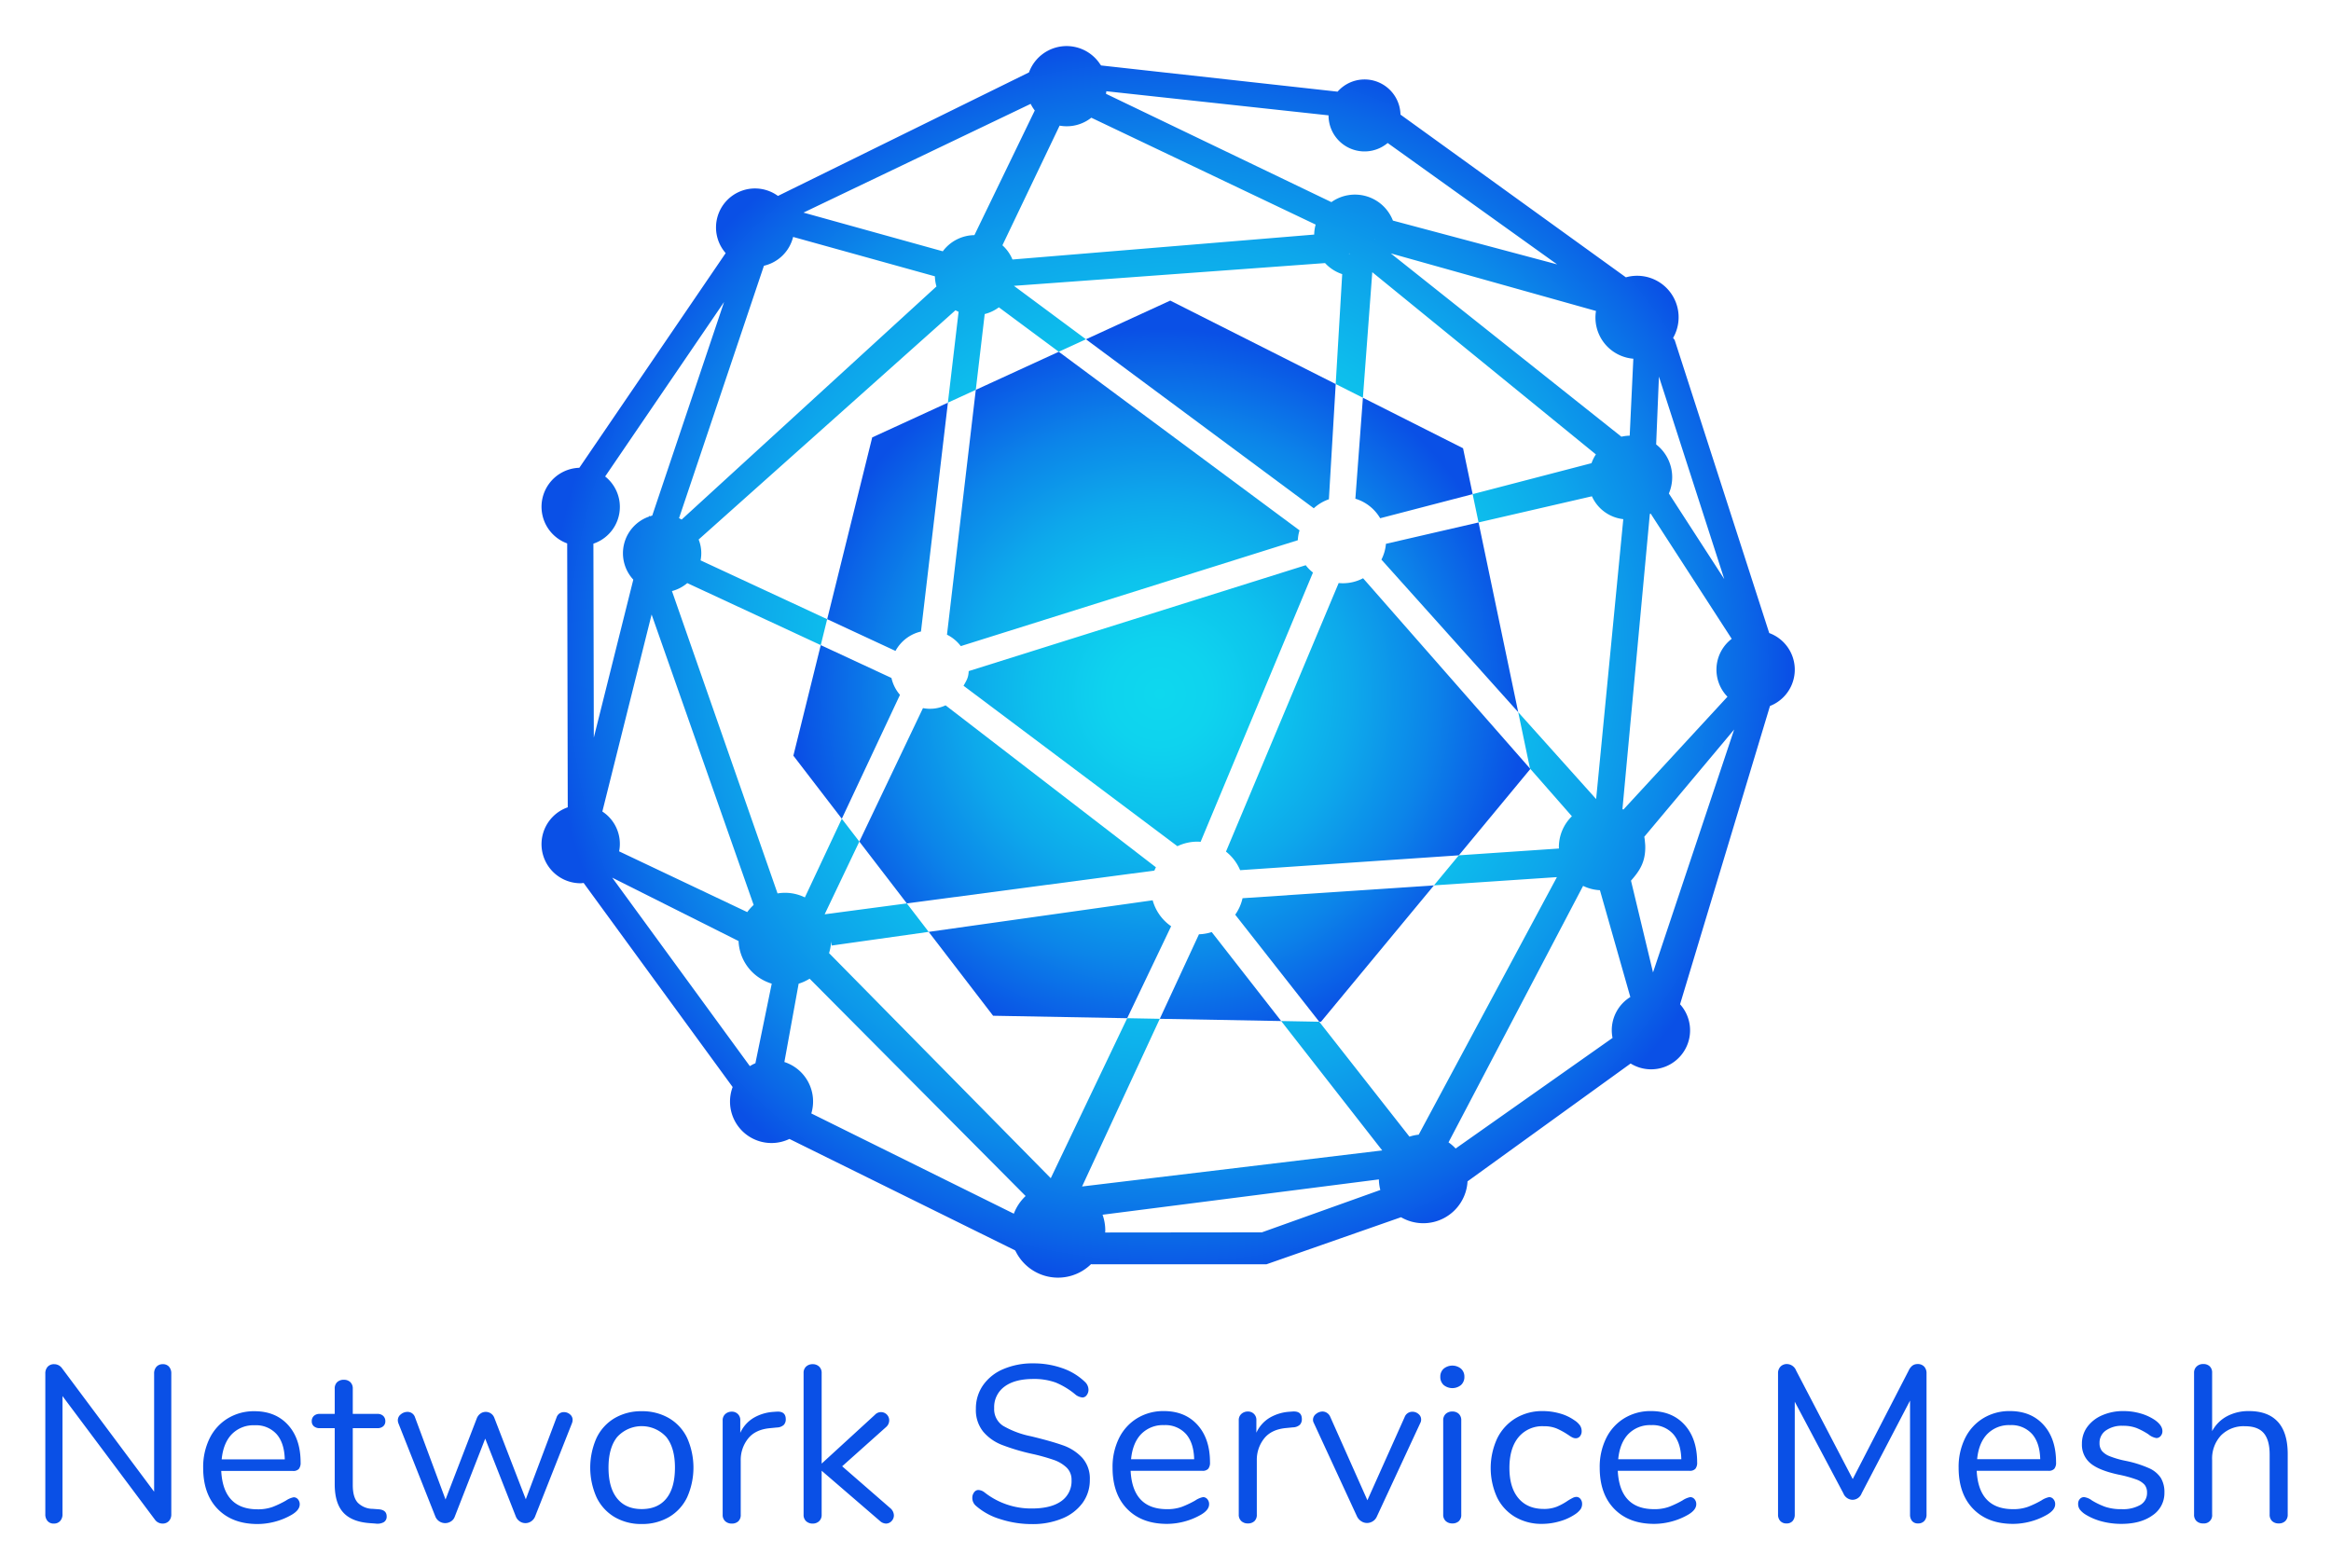 <svg xmlns="http://www.w3.org/2000/svg" role="img" viewBox="-1.60 6.40 811.20 545.70"><defs><radialGradient id="a" cx="530.656" cy="3.516" r="127.064" gradientTransform="scale(1 -1) rotate(65.374 662.237 -222.484)" gradientUnits="userSpaceOnUse"><stop offset="0"/><stop offset="0" stop-color="#000505"/><stop offset="0" stop-color="#011214"/><stop offset="0" stop-color="#03282c"/><stop offset="0" stop-color="#05474f"/><stop offset="0" stop-color="#076f7b"/><stop offset="0" stop-color="#0aa0b0"/><stop offset="0" stop-color="#0ed8ee"/><stop offset=".143" stop-color="#0ed3ee"/><stop offset=".324" stop-color="#0dc3ed"/><stop offset=".526" stop-color="#0da9eb"/><stop offset=".742" stop-color="#0c85e9"/><stop offset=".967" stop-color="#0a57e6"/><stop offset="1" stop-color="#0a50e6"/></radialGradient><radialGradient id="b" cx="404.925" cy="313.225" r="216.214" gradientTransform="matrix(1 0 0 -1 0 550)" gradientUnits="userSpaceOnUse"><stop offset="0" stop-color="#0ed8ee"/><stop offset=".238" stop-color="#0ed5ee"/><stop offset=".407" stop-color="#0ecced"/><stop offset=".553" stop-color="#0dbcec"/><stop offset=".688" stop-color="#0da6eb"/><stop offset=".814" stop-color="#0c8ae9"/><stop offset=".932" stop-color="#0b67e7"/><stop offset="1" stop-color="#0a50e6"/></radialGradient></defs><path fill="#0a50e6" d="M57.235 482.125a3.484 3.484 0 0 1 .776 2.366v48.959a3.373 3.373 0 0 1-.815 2.366 2.947 2.947 0 0 1-2.289.892 3.233 3.233 0 0 1-2.561-1.319L20.147 492.328v41.123a3.372 3.372 0 0 1-.815 2.366 2.85 2.85 0 0 1-2.211.892 2.728 2.728 0 0 1-2.173-.892 3.476 3.476 0 0 1-.776-2.366v-48.959a3.375 3.375 0 0 1 .815-2.366 2.945 2.945 0 0 1 2.289-.892 3.308 3.308 0 0 1 2.638 1.319L52.037 525.614v-41.123a3.377 3.377 0 0 1 .815-2.366 2.85 2.85 0 0 1 2.211-.892 2.729 2.729 0 0 1 2.173.892zm44.847 46.127a2.588 2.588 0 0 1 .621 1.785q0 1.94-2.716 3.569a23.508 23.508 0 0 1-5.897 2.444 23.803 23.803 0 0 1-6.052.815q-8.769 0-13.85-5.199-5.083-5.198-5.082-14.354a22.523 22.523 0 0 1 2.25-10.281 16.796 16.796 0 0 1 6.324-6.945 17.462 17.462 0 0 1 9.272-2.483q7.37 0 11.716 4.811 4.345 4.812 4.345 13.035a3.343 3.343 0 0 1-.621 2.25 2.578 2.578 0 0 1-2.017.698h-24.984q.698 13.346 12.647 13.346a14.823 14.823 0 0 0 5.199-.815 33.91 33.91 0 0 0 4.655-2.211 7.377 7.377 0 0 1 2.716-1.164 1.912 1.912 0 0 1 1.474.698zm-23.005-22.656q-2.988 3.104-3.53 8.768h21.958q-.156-5.741-2.871-8.806a9.63 9.63 0 0 0-7.604-3.065 10.53 10.53 0 0 0-7.953 3.104zm53.886 28.63a2.233 2.233 0 0 1-.97 1.979 4.554 4.554 0 0 1-2.91.504l-2.095-.155q-6.209-.466-9.156-3.724-2.95-3.258-2.948-9.854v-19.475h-5.199a2.972 2.972 0 0 1-2.056-.659 2.223 2.223 0 0 1-.737-1.746 2.442 2.442 0 0 1 .737-1.862 2.869 2.869 0 0 1 2.056-.698h5.199v-8.767a3.012 3.012 0 0 1 .854-2.289 3.23 3.23 0 0 1 2.327-.815 3.124 3.124 0 0 1 2.25.815 3.017 3.017 0 0 1 .853 2.289v8.767h8.613a2.761 2.761 0 0 1 1.978.698 2.445 2.445 0 0 1 .737 1.862 2.227 2.227 0 0 1-.737 1.746 2.858 2.858 0 0 1-1.978.659h-8.613V523.286q0 4.268 1.746 6.169a7.478 7.478 0 0 0 5.237 2.134l2.095.155q2.715.233 2.716 2.483zm61.684-36.312a3.191 3.191 0 0 1 2.095.776 2.424 2.424 0 0 1 .931 1.94 3.319 3.319 0 0 1-.233 1.164l-12.88 32.588a3.713 3.713 0 0 1-1.358 1.591 3.549 3.549 0 0 1-1.978.582 3.418 3.418 0 0 1-1.901-.582 3.705 3.705 0 0 1-1.358-1.591l-10.707-27.234-10.63 27.234a3.18 3.18 0 0 1-1.319 1.591 3.691 3.691 0 0 1-5.354-1.591l-12.88-32.51a3.165 3.165 0 0 1-.232-1.086 2.61 2.61 0 0 1 1.047-2.095 3.549 3.549 0 0 1 2.289-.853 2.695 2.695 0 0 1 2.638 1.862l10.63 28.631 10.94-28.398a3.648 3.648 0 0 1 1.28-1.552 3.096 3.096 0 0 1 1.746-.543 3.221 3.221 0 0 1 1.823.543 3.179 3.179 0 0 1 1.203 1.552l10.94 28.32 10.707-28.475a2.645 2.645 0 0 1 2.561-1.862zm17.651 36.545a16.021 16.021 0 0 1-6.285-6.867 25.366 25.366 0 0 1 0-20.716 16.034 16.034 0 0 1 6.285-6.867 18.198 18.198 0 0 1 9.427-2.405 18.41 18.41 0 0 1 9.466 2.405 15.963 15.963 0 0 1 6.323 6.867 25.366 25.366 0 0 1 0 20.716 15.951 15.951 0 0 1-6.323 6.867 18.4 18.4 0 0 1-9.466 2.405 18.188 18.188 0 0 1-9.427-2.405zm18.001-6.479q2.986-3.685 2.987-10.746 0-6.905-3.026-10.669a11.56 11.56 0 0 0-16.332-.738q-.385.352-.738.738-3.026 3.765-3.026 10.669 0 6.983 2.987 10.707 2.986 3.725 8.574 3.724 5.586 0 8.574-3.685zm41.549-27.583a2.758 2.758 0 0 1-.698 1.979 3.708 3.708 0 0 1-2.405.892l-2.328.232q-5.199.466-7.72 3.686a11.908 11.908 0 0 0-2.522 7.565v18.855a2.988 2.988 0 0 1-.853 2.328 3.22 3.22 0 0 1-2.25.776 3.263 3.263 0 0 1-2.289-.815 2.942 2.942 0 0 1-.892-2.289v-32.743a2.881 2.881 0 0 1 .931-2.289 3.297 3.297 0 0 1 2.25-.815 2.859 2.859 0 0 1 2.952 2.763q.004.132-.003.263V505.13a11.783 11.783 0 0 1 4.616-5.198 15.625 15.625 0 0 1 6.867-2.095l1.086-.078q3.258-.233 3.259 2.638zm37.63 33.441a2.822 2.822 0 0 1-.815 2.017 2.634 2.634 0 0 1-1.978.854 3.278 3.278 0 0 1-2.095-.931l-20.251-17.458v15.285a2.946 2.946 0 0 1-.892 2.289 3.16 3.16 0 0 1-2.212.815 3.263 3.263 0 0 1-2.289-.815 2.942 2.942 0 0 1-.892-2.289V484.336a2.944 2.944 0 0 1 .892-2.289 3.263 3.263 0 0 1 2.289-.815 3.16 3.16 0 0 1 2.212.815 2.947 2.947 0 0 1 .892 2.289v31.502l18.544-16.992a2.856 2.856 0 0 1 4.966 1.94 3.093 3.093 0 0 1-1.086 2.328l-15.285 13.656 16.76 14.587a3.401 3.401 0 0 1 1.241 2.483zm36.956 1.309a22.745 22.745 0 0 1-8.496-4.694 3.561 3.561 0 0 1-1.164-2.716 3.047 3.047 0 0 1 .62-1.901 1.815 1.815 0 0 1 1.475-.815 3.756 3.756 0 0 1 2.172.853 26.149 26.149 0 0 0 16.449 5.587q6.672 0 10.242-2.56a8.441 8.441 0 0 0 3.569-7.294 5.859 5.859 0 0 0-1.707-4.384 12.338 12.338 0 0 0-4.5-2.677 68.027 68.027 0 0 0-7.526-2.095 73.232 73.232 0 0 1-10.436-3.104 16.247 16.247 0 0 1-6.595-4.655 11.952 11.952 0 0 1-2.522-7.914 14.067 14.067 0 0 1 2.522-8.264 16.321 16.321 0 0 1 7.061-5.586 25.687 25.687 0 0 1 10.358-1.979 30.043 30.043 0 0 1 10.125 1.668 21.339 21.339 0 0 1 7.875 4.772 3.787 3.787 0 0 1 1.241 2.716 3.049 3.049 0 0 1-.621 1.901 1.817 1.817 0 0 1-1.474.815 4.717 4.717 0 0 1-2.25-.854 26.415 26.415 0 0 0-7.06-4.345 22.068 22.068 0 0 0-7.836-1.241q-6.441 0-10.009 2.677a8.822 8.822 0 0 0-3.569 7.487 6.878 6.878 0 0 0 3.143 6.168 31.673 31.673 0 0 0 9.66 3.608q7.059 1.707 11.095 3.142a16.635 16.635 0 0 1 6.712 4.306 10.814 10.814 0 0 1 2.677 7.681 13.428 13.428 0 0 1-2.522 8.069 16.383 16.383 0 0 1-7.1 5.431 26.639 26.639 0 0 1-10.474 1.94 35.448 35.448 0 0 1-11.134-1.746zm72.119-6.944a2.588 2.588 0 0 1 .621 1.785q0 1.94-2.716 3.569a23.508 23.508 0 0 1-5.897 2.444 23.804 23.804 0 0 1-6.052.815q-8.769 0-13.85-5.199-5.083-5.197-5.082-14.354a22.523 22.523 0 0 1 2.25-10.281 16.797 16.797 0 0 1 6.324-6.945 17.462 17.462 0 0 1 9.272-2.483q7.37 0 11.716 4.811 4.345 4.812 4.345 13.035a3.343 3.343 0 0 1-.621 2.25 2.578 2.578 0 0 1-2.017.698h-24.984q.698 13.346 12.647 13.346a14.824 14.824 0 0 0 5.199-.815 33.914 33.914 0 0 0 4.655-2.211 7.378 7.378 0 0 1 2.716-1.164 1.912 1.912 0 0 1 1.474.698zm-23.005-22.656q-2.988 3.104-3.53 8.768h21.958q-.156-5.741-2.871-8.806a9.63 9.63 0 0 0-7.604-3.065 10.53 10.53 0 0 0-7.953 3.104zm55.903-5.199a2.758 2.758 0 0 1-.698 1.979 3.708 3.708 0 0 1-2.405.892l-2.328.232q-5.199.466-7.72 3.686a11.908 11.908 0 0 0-2.522 7.565v18.855a2.988 2.988 0 0 1-.853 2.328 3.22 3.22 0 0 1-2.25.776 3.263 3.263 0 0 1-2.289-.815 2.942 2.942 0 0 1-.892-2.289v-32.743a2.881 2.881 0 0 1 .931-2.289 3.297 3.297 0 0 1 2.25-.815 2.859 2.859 0 0 1 2.952 2.763q.004.132-.003.263v4.345a11.783 11.783 0 0 1 4.616-5.198 15.624 15.624 0 0 1 6.867-2.095l1.086-.078q3.258-.233 3.259 2.638zm38.484-2.56a3.191 3.191 0 0 1 2.095.776 2.425 2.425 0 0 1 .931 1.94 2.461 2.461 0 0 1-.31 1.241l-15.13 32.588a3.625 3.625 0 0 1-1.397 1.591 3.738 3.738 0 0 1-2.017.582 3.609 3.609 0 0 1-1.94-.582 4.152 4.152 0 0 1-1.474-1.591l-15.053-32.588a2.298 2.298 0 0 1-.31-1.164 2.54 2.54 0 0 1 1.048-2.017 3.549 3.549 0 0 1 2.289-.853 2.804 2.804 0 0 1 1.513.466 2.976 2.976 0 0 1 1.125 1.319l12.957 29.096 12.957-28.941a2.835 2.835 0 0 1 2.716-1.862zm10.862-9.311a3.741 3.741 0 0 1-1.164-2.871 3.652 3.652 0 0 1 1.164-2.793 4.759 4.759 0 0 1 6.052 0 3.652 3.652 0 0 1 1.164 2.793 3.741 3.741 0 0 1-1.164 2.871 4.759 4.759 0 0 1-6.052 0zm.737 47.368a2.942 2.942 0 0 1-.892-2.289v-32.743a2.944 2.944 0 0 1 .892-2.289 3.262 3.262 0 0 1 2.289-.815 3.124 3.124 0 0 1 2.25.815 3.016 3.016 0 0 1 .853 2.289v32.743a2.988 2.988 0 0 1-.853 2.328 3.22 3.22 0 0 1-2.25.776 3.263 3.263 0 0 1-2.289-.815zm24.13-1.436a16.071 16.071 0 0 1-6.285-6.828 24.613 24.613 0 0 1 .078-20.561 16.912 16.912 0 0 1 6.401-6.983 17.959 17.959 0 0 1 9.466-2.483 21.628 21.628 0 0 1 5.858.815 16.17 16.17 0 0 1 5.082 2.366 6.905 6.905 0 0 1 1.978 1.823 3.547 3.547 0 0 1 .582 1.979 2.692 2.692 0 0 1-.582 1.785 1.877 1.877 0 0 1-1.513.698 2.61 2.61 0 0 1-1.164-.31 7.255 7.255 0 0 1-1.047-.621 5.585 5.585 0 0 0-.582-.388 25.072 25.072 0 0 0-3.841-2.095 11.416 11.416 0 0 0-4.461-.776 10.742 10.742 0 0 0-8.806 3.841q-3.142 3.84-3.142 10.669 0 6.828 3.142 10.552 3.143 3.725 8.806 3.724a11.984 11.984 0 0 0 4.539-.776 20.845 20.845 0 0 0 3.841-2.095 18.547 18.547 0 0 1 1.629-.931 3.084 3.084 0 0 1 1.319-.388 1.799 1.799 0 0 1 1.436.698 2.694 2.694 0 0 1 .582 1.785 3.217 3.217 0 0 1-.543 1.823 7.591 7.591 0 0 1-2.017 1.824 18.455 18.455 0 0 1-5.238 2.366 22.01 22.01 0 0 1-6.168.892 18.034 18.034 0 0 1-9.35-2.406zm62.42-6.207a2.588 2.588 0 0 1 .621 1.785q0 1.94-2.716 3.569a23.508 23.508 0 0 1-5.897 2.444 23.804 23.804 0 0 1-6.052.815q-8.769 0-13.85-5.199-5.083-5.197-5.082-14.354a22.523 22.523 0 0 1 2.25-10.281 16.797 16.797 0 0 1 6.324-6.945 17.462 17.462 0 0 1 9.272-2.483q7.37 0 11.716 4.811 4.345 4.812 4.345 13.035a3.343 3.343 0 0 1-.621 2.25 2.578 2.578 0 0 1-2.017.698H561.393q.698 13.346 12.647 13.346a14.824 14.824 0 0 0 5.199-.815 33.918 33.918 0 0 0 4.655-2.211 7.378 7.378 0 0 1 2.716-1.164 1.912 1.912 0 0 1 1.474.698zm-23.005-22.656q-2.988 3.104-3.53 8.768h21.958q-.156-5.741-2.871-8.806a9.63 9.63 0 0 0-7.604-3.065 10.531 10.531 0 0 0-7.953 3.104zm102.949-23.471a3.377 3.377 0 0 1 .815 2.366v49.114a3.217 3.217 0 0 1-.776 2.25 2.788 2.788 0 0 1-2.172.854 2.549 2.549 0 0 1-2.095-.854 3.44 3.44 0 0 1-.698-2.25V493.909l-16.837 32.277a3.43 3.43 0 0 1-3.181 2.25 3.53 3.53 0 0 1-3.181-2.25L622.986 494.297v39.261a3.321 3.321 0 0 1-.737 2.25 2.668 2.668 0 0 1-2.134.854 2.788 2.788 0 0 1-2.173-.854 3.214 3.214 0 0 1-.776-2.25v-49.114a3.279 3.279 0 0 1 .853-2.366 3.071 3.071 0 0 1 2.328-.892 3.491 3.491 0 0 1 3.104 2.25l19.708 37.786 19.475-37.786a4.503 4.503 0 0 1 1.358-1.746 3.019 3.019 0 0 1 1.746-.504 2.947 2.947 0 0 1 2.289.892zm44.962 46.127a2.588 2.588 0 0 1 .621 1.785q0 1.94-2.716 3.569a23.508 23.508 0 0 1-5.897 2.444 23.804 23.804 0 0 1-6.052.815q-8.769 0-13.85-5.199-5.083-5.197-5.082-14.354a22.523 22.523 0 0 1 2.25-10.281 16.797 16.797 0 0 1 6.324-6.945 17.462 17.462 0 0 1 9.272-2.483q7.371 0 11.716 4.811 4.345 4.812 4.345 13.035a3.343 3.343 0 0 1-.621 2.25 2.578 2.578 0 0 1-2.017.698h-24.984q.698 13.346 12.647 13.346a14.824 14.824 0 0 0 5.199-.815 33.918 33.918 0 0 0 4.655-2.211 7.378 7.378 0 0 1 2.716-1.164 1.912 1.912 0 0 1 1.474.698zm-23.005-22.656q-2.988 3.104-3.53 8.768h21.958q-.156-5.741-2.871-8.806a9.63 9.63 0 0 0-7.604-3.065 10.531 10.531 0 0 0-7.953 3.104zm39.88 30.415a20.646 20.646 0 0 1-5.703-2.405 7.636 7.636 0 0 1-1.978-1.746 3.313 3.313 0 0 1-.582-1.978 2.43 2.43 0 0 1 .582-1.668 1.926 1.926 0 0 1 1.513-.66 5.791 5.791 0 0 1 2.716 1.164 25.837 25.837 0 0 0 4.616 2.211 17.168 17.168 0 0 0 5.703.815 12.16 12.16 0 0 0 6.518-1.474 4.75 4.75 0 0 0 2.328-4.268 4.226 4.226 0 0 0-.854-2.754 7.059 7.059 0 0 0-2.948-1.862 41.994 41.994 0 0 0-6.13-1.668q-6.828-1.473-9.776-3.957a8.359 8.359 0 0 1-2.948-6.75 9.767 9.767 0 0 1 1.862-5.897 12.53 12.53 0 0 1 5.16-4.035 18.176 18.176 0 0 1 7.487-1.474 21.083 21.083 0 0 1 5.858.815 17.452 17.452 0 0 1 5.004 2.289q2.637 1.862 2.638 3.88a2.479 2.479 0 0 1-.621 1.707 1.914 1.914 0 0 1-1.474.698 5.79 5.79 0 0 1-2.793-1.319 24.669 24.669 0 0 0-4.112-2.173 13.039 13.039 0 0 0-4.811-.776 9.647 9.647 0 0 0-5.858 1.629 5.132 5.132 0 0 0-2.211 4.345 4.363 4.363 0 0 0 .815 2.755 6.731 6.731 0 0 0 2.716 1.862 31.602 31.602 0 0 0 5.47 1.59 39.092 39.092 0 0 1 8.186 2.561 9.519 9.519 0 0 1 4.151 3.414 9.639 9.639 0 0 1 1.241 5.121 9.287 9.287 0 0 1-4.112 7.875q-4.114 2.988-10.863 2.987a26.403 26.403 0 0 1-6.789-.854zm61.257-34.644q3.414 3.764 3.414 11.212v21.027a3.016 3.016 0 0 1-.853 2.289 3.126 3.126 0 0 1-2.25.815 3.231 3.231 0 0 1-2.328-.815 3.011 3.011 0 0 1-.854-2.289v-20.872q0-5.043-2.056-7.449-2.057-2.404-6.557-2.405a11.066 11.066 0 0 0-8.302 3.181 11.804 11.804 0 0 0-3.104 8.612v18.932a2.831 2.831 0 0 1-3.104 3.104 3.231 3.231 0 0 1-2.327-.815 3.011 3.011 0 0 1-.854-2.289v-49.347a2.877 2.877 0 0 1 .892-2.172 3.176 3.176 0 0 1 2.289-.854 3.096 3.096 0 0 1 2.289.815 2.988 2.988 0 0 1 .815 2.211V504.539a12.594 12.594 0 0 1 5.199-5.199 15.872 15.872 0 0 1 7.604-1.785q6.672-0 10.086 3.763z"/><path fill="none" d="M374.97 419.38l104.45-12.548-35.161-45.04-42.246-.776-27.043 58.364zm88.264-279.309l2.263-38.257a14.184 14.184 0 0 1-5.969-3.841l-108.275 7.92 25.069 18.6 29.329-13.467zM266.714 348.7q-.603-.194-1.183-.433c-.245-.098-.484-.206-.722-.315q-.154-.072-.305-.147a16.112 16.112 0 0 1-9.077-13.851l-43.97-22.067 47.895 65.604a14.377 14.377 0 0 1 1.934-1.014l5.685-27.688c-.08-.024-.156-.056-.236-.082zM285.388 324.643l28.595-3.793-16.528-21.524-12.067 25.317zm-9.054 24.148l-4.963 27.266a14.44 14.44 0 0 1 9.373 17.901l70.477 34.893a16.444 16.444 0 0 1 4.104-6.149l-75.174-75.65a16.025 16.025 0 0 1-3.816 1.741zm234.556-170.391l41.369-10.779a14.406 14.406 0 0 1 1.516-3.057L475.961 101.139l-3.262 43.706 34.852 17.579zm-4.807 125.713l34.845-2.367c-.005-.162-.024-.32-.024-.483a14.978 14.978 0 0 1 4.529-10.743l-14.583-16.625.051.244zm-160.068-190.744a13.876 13.876 0 0 1-4.929 2.343l-3.104 26.384 28.88-13.26zm207.851 171.163l9.45-97.432a13.602 13.602 0 0 1-10.92-7.958l-39.447 9.105 13.803 66.039zM382.099 429.212a16.385 16.385 0 0 1 .944 5.449c0 .248-.026.49-.037.736l54.543-.056 41.21-14.742a15.428 15.428 0 0 1-.501-3.678zM476.822 89.608l-.003.038c.188-.127.212-.155.003-.038zm-6.895-15.471a14.188 14.188 0 0 1 13.216 9.043L540.295 98.427l-58.981-42.254a12.52 12.52 0 0 1-20.573-9.592l.002-.033-77.325-8.391c-.038.299-.079.597-.136.889L461.733 76.753a14.115 14.115 0 0 1 8.193-2.616zm-256.067 228.593l44.589 21.145a16.199 16.199 0 0 1 2.228-2.494l-35.511-101.091-17.142 68.574a13.444 13.444 0 0 1 5.837 13.865zM580.332 172.496a14.416 14.416 0 0 1-1.156 5.671l19.281 29.798-22.741-70.487-.966 23.617a14.428 14.428 0 0 1 5.583 11.401zM468.105 94.735l-.166-.135c-.151.187-.072.216.166.135zm-117.361 1.992l105.002-8.679a14.166 14.166 0 0 1 .506-3.478l-78.069-37.197a13.76 13.76 0 0 1-11.028 2.753l-19.908 41.652a13.618 13.618 0 0 1 3.497 4.949zm-115.135 90.522l88.684-81.147a13.938 13.938 0 0 1-.547-3.527L274.412 88.868a13.632 13.632 0 0 1-10.16 10.034l-29.543 87.858c.309.149.605.318.9.489zm-20.415 11.75a13.608 13.608 0 0 1 9.087-12.793l.103-.412.104.348c.296-.1.593-.199.898-.279l24.997-74.34-41.387 60.723a13.506 13.506 0 0 1-4.088 23.391l.143 67.497 13.745-54.981a13.532 13.532 0 0 1-3.6-9.153zM337.5 88.243l21.006-43.383a13.94 13.94 0 0 1-1.433-2.307l-79.063 37.849 48.486 13.468a13.918 13.918 0 0 1 11.004-5.627zm144.905 6.357l80.245 63.801a14.48 14.48 0 0 1 2.893-.355l1.265-26.788a14.353 14.353 0 0 1-13.136-15.475q.047-.576.14-1.147zm66.922 220.148l-46.833 89.271a15.512 15.512 0 0 1 2.475 2.149l54.606-38.495a13.529 13.529 0 0 1 6.188-14.238l-10.581-37.18a14.926 14.926 0 0 1-5.855-1.507zm-265.298-83.802l-46.453-21.586a13.521 13.521 0 0 1-5.326 2.78l36.746 105.24a15.661 15.661 0 0 1 9.407 1.335c.033.015.069.026.102.042l12.85-27.373-16.856-21.952zm44.246-84.392l3.721-31.626c-.368-.165-.73-.34-1.081-.535l-89.381 79.798a12.752 12.752 0 0 1 .672 7.255l44.058 20.473 15.669-63.271zM321.589 330.757l-33.8 4.767c0.0.017.003-2.192.003-2.174a4.34 4.34 0 0 1-.235 1.757 16.059 16.059 0 0 1-.639 3.045l77.157 78.349 26.597-55.693-46.666-.857zm175.834-16.186l-39.307 47.475-.611-.011 31.393 40a15.345 15.345 0 0 1 3.216-.69l48.105-89.645zm73.436-15.021a15.146 15.146 0 0 1 .104 1.712c0 5.329-1.997 8.286-4.968 11.67l7.664 31.94 28.239-84.552-31.279 37.333a14.056 14.056 0 0 1 .241 1.895zm24.876-60.072a13.561 13.561 0 0 1 5.312-10.719l-28.207-43.59c-.096.053-.194.1-.291.15l-9.528 102.69c.11.059.216.125.324.187l36.221-39.286a13.562 13.562 0 0 1-3.831-9.432z"/><path fill="url(#a)" d="M478.706 186.785l32.184-8.386-3.339-15.976-34.852-17.579-2.623 35.143a15.049 15.049 0 0 1 8.63 6.797zm-63.062 144.813L402.013 361.016l42.246.776-24.174-30.966a16.091 16.091 0 0 1-4.441.772zm81.779-17.027l-66.611 4.469a16.038 16.038 0 0 1-2.549 5.737l29.241 37.259.611.011zM452.798 203.135L335.512 239.992c-.086 2.261-.735 3.25-1.796 5.1l74.43 55.847a16.043 16.043 0 0 1 6.934-1.583c.385 0 .762.031 1.14.058L455.322 205.68a13.682 13.682 0 0 1-2.524-2.545zm12.953 6.275c-.501 0-.996-.027-1.485-.075l-39.218 93.484a16.17 16.17 0 0 1 4.926 6.464l76.108-5.171 24.817-29.974-.051-.244-58.087-66.224a14.955 14.955 0 0 1-7.01 1.74zm13.391-8.228l47.609 53.105-13.803-66.039-32.232 7.44a14.914 14.914 0 0 1-1.574 5.495zm-18.28-21.003l2.372-40.108-57.583-29.045-29.329 13.467 79.282 58.822a14.998 14.998 0 0 1 5.258-3.136zM399.535 319.764l-77.946 10.993 22.417 29.194 46.666.857 15.288-32.011a16.147 16.147 0 0 1-6.424-9.033zm-66.771-88.47l117.284-36.861a13.465 13.465 0 0 1 .599-3.431l-83.787-62.166-28.88 13.26-10.025 85.217a13.649 13.649 0 0 1 4.807 3.981zm-13.861-5.079l9.372-79.662-26.342 12.095-15.669 63.271 23.771 11.046a13.611 13.611 0 0 1 8.868-6.751zm81.761 82.059l-73.194-56.367a12.824 12.824 0 0 1-7.872.964l-22.143 46.455 16.528 21.524 86.153-11.426c.16-.393.34-.773.529-1.15zm-92.034-65.897l-24.601-11.432-9.531 38.485 16.856 21.952 20.243-43.123a13.527 13.527 0 0 1-2.968-5.882z"/><path fill="url(#b)" d="M614.099 226.745L581.193 124.742l-.55-.715a14.437 14.437 0 0 0-16.424-21.098l-78.442-56.638a12.505 12.505 0 0 0-21.894-7.987l-82.289-9.12c-.096-.135-.21-.256-.312-.388a13.938 13.938 0 0 0-24.794 2.809l-87.354 42.994a13.567 13.567 0 0 0-18.196 19.903l-50.927 74.721a13.576 13.576 0 0 0-4.226 26.326l.195 91.851a13.595 13.595 0 0 0 4.504 26.435c.35 0 .679-.077 1.023-.103l51.858 71.034a14.428 14.428 0 0 0 19.76 18.066l78.547 38.792a1.678 1.678 0 0 0 .2.345 16.422 16.422 0 0 0 26.214 4.449c.124.013.236.037.365.044h60.68l46.832-16.383a15.416 15.416 0 0 0 23.144-12.482l56.76-41.02a13.562 13.562 0 0 0 17.202-20.618l31.294-103.829a13.574 13.574 0 0 0-.265-25.384zm-38.384-89.266l22.741 70.487-19.281-29.798a14.449 14.449 0 0 0-4.426-17.072zm-8.907-6.221l-1.265 26.788a14.478 14.478 0 0 0-2.893.355l-80.245-63.801 71.407 20.036a14.353 14.353 0 0 0 11.849 16.481q.57.093 1.147.14zM383.418 38.158l77.325 8.391-.002.033a12.52 12.52 0 0 0 20.573 9.592L540.295 98.427l-57.153-15.247a14.166 14.166 0 0 0-21.409-6.427L383.282 39.047c.056-.293.098-.591.136-.889zm93.401 51.489l.003-.038c.209-.116.185-.089-.003.038zm-8.714 5.089c-.238.081-.317.051-.166-.135zM367.154 50.126a13.76 13.76 0 0 0 11.028-2.753L456.251 84.57a14.166 14.166 0 0 0-.506 3.478l-105.002 8.679a13.617 13.617 0 0 0-3.497-4.949zm-10.08-7.573a13.94 13.94 0 0 0 1.433 2.307l-21.006 43.383a13.918 13.918 0 0 0-11.004 5.627l-48.486-13.468zM264.252 98.902A13.632 13.632 0 0 0 274.412 88.868l49.334 13.708a13.938 13.938 0 0 0 .547 3.527l-88.684 81.147c-.295-.171-.591-.34-.9-.489zm-59.345 96.735a13.506 13.506 0 0 0 4.088-23.391l41.387-60.723-24.997 74.34c-.305.08-.602.179-.898.279l-.104-.348-.103.412a13.508 13.508 0 0 0-5.486 21.946l-13.745 54.981zm3.115 93.228l17.142-68.574 35.511 101.091a16.199 16.199 0 0 0-2.228 2.494l-44.589-21.145a13.444 13.444 0 0 0-5.837-13.865zm53.263 87.612a14.378 14.378 0 0 0-1.934 1.014l-47.896-65.604 43.97 22.067a16.112 16.112 0 0 0 9.077 13.851q.152.075.305.147c.239.11.478.217.722.315q.581.239 1.183.433l.02.007c.079.025.156.057.236.082zm89.935 52.373l-70.477-34.893a14.44 14.44 0 0 0-9.373-17.901l4.963-27.266a16.025 16.025 0 0 0 3.816-1.741l75.174 75.65a16.444 16.444 0 0 0-4.104 6.149zm86.328 6.49l-54.543.056c.011-.246.037-.487.037-.736a16.385 16.385 0 0 0-.944-5.449l96.159-12.292a15.428 15.428 0 0 0 .501 3.678zm54.564-33.995a15.345 15.345 0 0 0-3.216.69l-31.393-40-13.246-.243 35.161 45.04-104.45 12.548 27.043-58.364-11.341-.208-26.597 55.693-77.157-78.349a16.059 16.059 0 0 0 .639-3.045 4.34 4.34 0 0 0 .235-1.757c0-.017-.003 2.192-.003 2.174l33.8-4.767-7.607-9.907-28.595 3.793 12.067-25.317-6.1-7.944-12.85 27.373c-.033-.016-.069-.026-.102-.042a15.661 15.661 0 0 0-9.407-1.335l-36.746-105.24a13.521 13.521 0 0 0 5.326-2.78l46.453 21.586 2.235-9.026-44.058-20.473a12.752 12.752 0 0 0-.672-7.255l89.381-79.798c.351.195.712.37 1.081.535l-3.721 31.626 9.707-4.457 3.104-26.384a13.876 13.876 0 0 0 4.929-2.343l20.847 15.467 9.46-4.344-25.069-18.6 108.275-7.92a14.184 14.184 0 0 0 5.969 3.841l-2.263 38.257 9.465 4.774 3.262-43.706 77.814 63.425a14.406 14.406 0 0 0-1.516 3.057l-41.369 10.779 2.058 9.848 39.447-9.105a13.602 13.602 0 0 0 10.92 7.958l-9.45 97.432-27.115-30.245 4.098 19.607 14.583 16.625a14.978 14.978 0 0 0-4.528 10.743c0 .163.019.321.024.483l-34.845 2.367-8.659 10.459 42.795-2.871zm67.19-36.368a13.632 13.632 0 0 0 .273 2.695l-54.606 38.495a15.514 15.514 0 0 0-2.475-2.149l46.833-89.271a14.926 14.926 0 0 0 5.855 1.507l10.581 37.18a13.594 13.594 0 0 0-6.461 11.543zm4.042-76.781c-.109-.062-.214-.128-.324-.187l9.528-102.69c.097-.051.196-.097.291-.15l28.207 43.59a13.496 13.496 0 0 0-1.481 20.151zm10.314 56.677l-7.664-31.94c2.972-3.384 4.968-6.342 4.968-11.67a15.146 15.146 0 0 0-.104-1.712 14.051 14.051 0 0 0-.241-1.895l31.279-37.333z"/></svg>